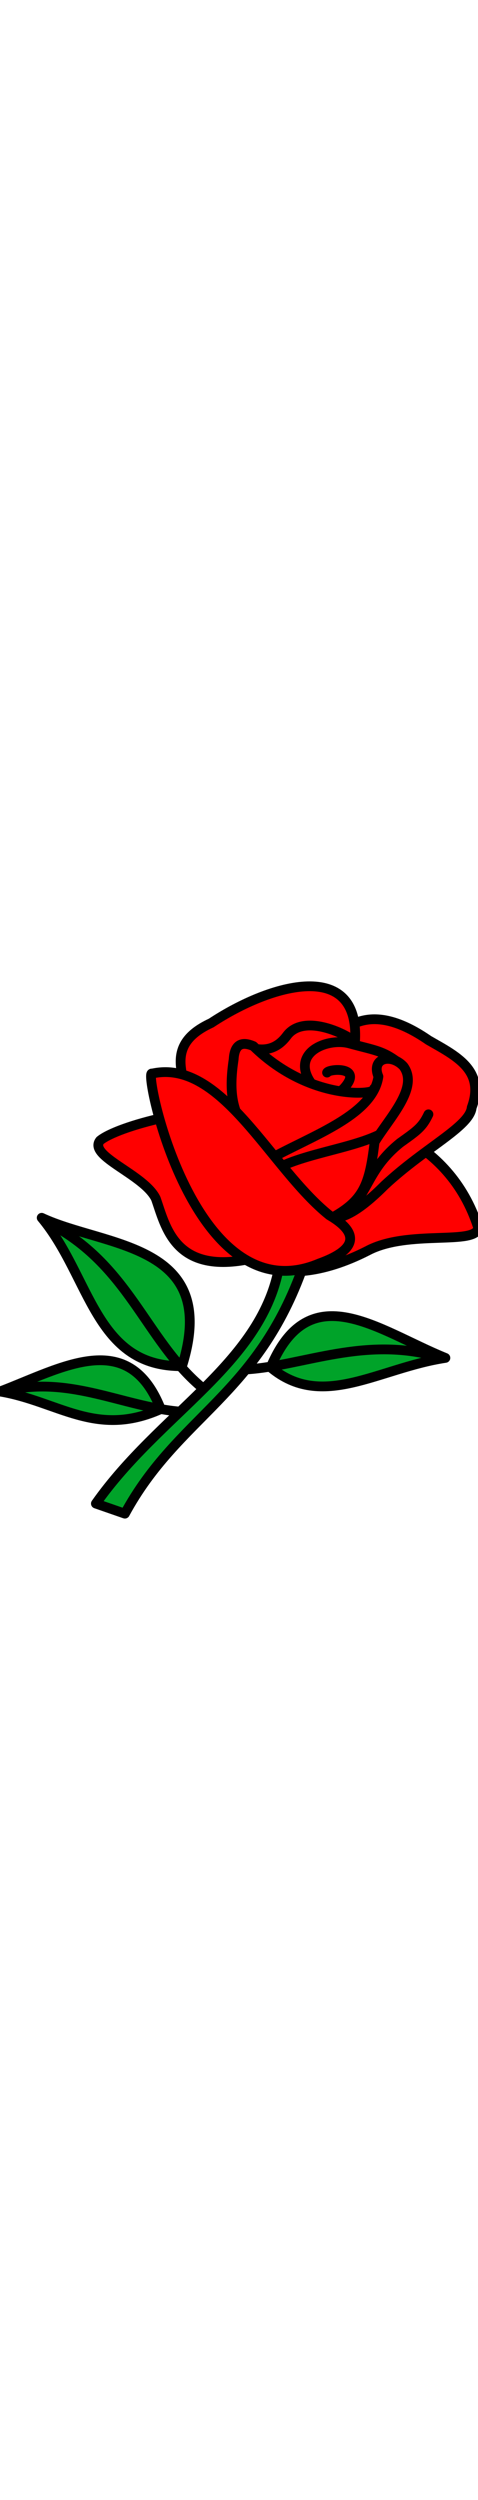 <?xml version="1.0" encoding="UTF-8"?>
<!DOCTYPE svg PUBLIC "-//W3C//DTD SVG 1.1//EN" "http://www.w3.org/Graphics/SVG/1.1/DTD/svg11.dtd">
<!-- Creator: CorelDRAW X6 -->
<svg xmlns="http://www.w3.org/2000/svg" xml:space="preserve" width="38.894mm" height="203.2mm" version="1.1" style="shape-rendering:geometricPrecision; text-rendering:geometricPrecision; image-rendering:optimizeQuality; fill-rule:evenodd; clip-rule:evenodd"
viewBox="0 0 3889 20320"
 xmlns:xlink="http://www.w3.org/1999/xlink"
 xmlns:dc="http://purl.org/dc/elements/1.1/"
 xmlns:cc="http://creativecommons.org/ns#"
 xmlns:rdf="http://www.w3.org/1999/02/22-rdf-syntax-ns#"
 xmlns:svg="http://www.w3.org/2000/svg"
 xmlns:sodipodi="http://sodipodi.sourceforge.net/DTD/sodipodi-0.dtd"
 xmlns:inkscape="http://www.inkscape.org/namespaces/inkscape"
 sodipodi:version="0.32"
 inkscape:version="0.47 r22583"
 sodipodi:docname="blomst_03.svg"
 inkscape:output_extension="org.inkscape.output.svg.inkscape">
 <defs>
  <style type="text/css">
   <![CDATA[
    .str0 {stroke:black;stroke-width:79.37;stroke-linecap:round;stroke-linejoin:round}
    .str1 {stroke:red;stroke-width:79.37;stroke-linecap:round;stroke-linejoin:round}
    .fil2 {fill:none}
    .fil1 {fill:#00A329}
    .fil0 {fill:red}
   ]]>
  </style>
 </defs>
 <g id="Layer_x0020_1">
  <sodipodi:namedview id="base" pagecolor="#ffffff" bordercolor="#666666" borderopacity="1.0" gridtolerance="10000" guidetolerance="10" objecttolerance="10" inkscape:pageopacity="0.0" inkscape:pageshadow="2" inkscape:zoom="1.6383028" inkscape:cx="56.228018" inkscape:cy="131.03604" inkscape:document-units="px" inkscape:current-layer="layer1" showgrid="false" inkscape:window-width="1264" inkscape:window-height="988" inkscape:window-x="0" inkscape:window-y="0" inkscape:window-maximized="0"/>
  <g id="_888371264">
   <path id="path3182" class="fil0 str0" d="M814 9270c280,-229 2610,-740 3076,706 -4,152 -570,13 -901,191 -358,182 -711,231 -973,70 -597,115 -669,-271 -748,-494 -94,-197 -555,-346 -454,-473l0 0z" sodipodi:nodetypes="cccccc"/>
   <path id="path3186" class="fil0 str0" d="M2443 9850c190,-2 258,213 686,-216 332,-309 693,-477 709,-632 112,-305 -130,-420 -351,-547 -391,-270 -716,-246 -930,263 -65,374 -440,707 -113,1132l0 0z" sodipodi:nodetypes="cccccc"/>
   <path id="path3188" class="fil0 str0" d="M2888 8475c47,-688 -684,-481 -1170,-160 -371,171 -231,408 -181,634l761 836c-189,-525 389,-899 590,-1310l0 0z" sodipodi:nodetypes="ccccc"/>
   <path id="path3168" class="fil1 str0" d="M2267 10316c-154,775 -973,1175 -1487,1905l236 82c433,-797 1081,-957 1453,-2017l-202 30 0 0z" sodipodi:nodetypes="ccccc"/>
   <path id="path3180" class="fil1 str0" d="M2202 11114c317,-754 876,-298 1422,-77 -545,82 -1002,429 -1422,77z" sodipodi:nodetypes="ccc"/>
   <path id="path3176" class="fil1 str0" d="M1481 11104c315,-1004 -628,-965 -1142,-1206 398,478 432,1213 1142,1206z" sodipodi:nodetypes="ccc"/>
   <path id="path3178" class="fil1 str0" d="M1308 11453c-263,-666 -803,-335 -1308,-143 473,79 780,380 1308,143z" sodipodi:nodetypes="ccc"/>
   <path id="path3170" class="fil2 str0" d="M2014 11130c457,-31 953,-271 1545,-103" sodipodi:nodetypes="cc"/>
   <path id="path3172" class="fil2 str0" d="M1633 11269c-454,-388 -585,-991 -1240,-1330" sodipodi:nodetypes="cc"/>
   <path id="path3174" class="fil2 str0" d="M1447 11472c-453,-44 -870,-284 -1375,-173" sodipodi:nodetypes="cc"/>
   <path id="path3194" class="fil2 str0" d="M3486 9057c-50,106 -95,135 -232,233 -255,207 -254,391 -425,563" sodipodi:nodetypes="ccc"/>
   <path id="path3196" class="fil0 str0" d="M3287 8674c-161,-137 -219,-131 -447,-194 -154,-40 -406,46 -352,237 51,164 221,223 311,127 163,-181 -127,-157 -138,-126m626 -44l0 0 0 0z" sodipodi:nodetypes="ccccc"/>
   <path id="path3198" class="fil2 str0" d="M2889 8475c-8,-37 -409,-259 -557,-54 -65,86 -153,131 -284,97" sodipodi:nodetypes="ccc"/>
   <path id="path3200" class="fil2 str0" d="M2714 9037c-7,-2 -14,-5 -20,-7"/>
   <path id="path3202" class="fil2 str1" d="M2077 8655c174,205 326,445 661,391" sodipodi:nodetypes="cc"/>
   <path id="path3204" class="fil2 str1" d="M2044 8789c155,194 2,322 -4,482" sodipodi:nodetypes="cc"/>
   <path id="path3192" class="fil0 str0" d="M3045 8847c45,49 -513,117 -983,-344 -97,-42 -154,-13 -161,108 -81,534 153,470 155,925 774,-279 1251,-462 988,-689l0 0z" sodipodi:nodetypes="ccccc"/>
   <path id="path3190" class="fil0 str0" d="M2600 9950c352,-170 401,-285 448,-668 120,-198 364,-442 234,-616 -102,-107 -265,-65 -203,84 -51,347 -636,507 -1007,742l60 89c192,-187 674,-226 944,-354m-476 722l0 0 0 0z" sodipodi:nodetypes="ccccccc"/>
   <path id="path3184" class="fil0 str0" d="M2680 9878c-481,-384 -874,-1278 -1443,-1152 -75,-47 340,1975 1361,1543 278,-100 353,-232 82,-391z" sodipodi:nodetypes="cccc"/>
  </g>
 </g>
</svg>
